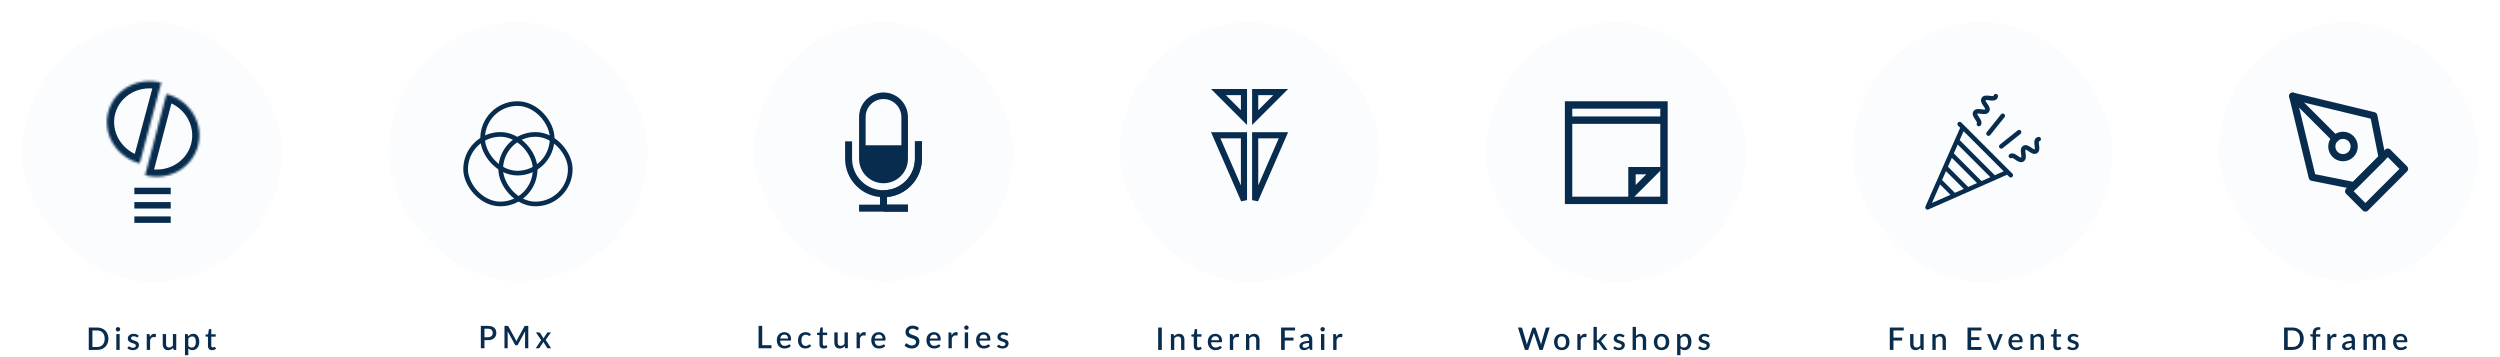 <svg width="1126" height="161" viewBox="0 0 1126 161" fill="none" xmlns="http://www.w3.org/2000/svg">
<g filter="url(#filter0_dd)">
<rect x="10" y="10" width="117.01" height="117.01" rx="58.505" fill="#FAFCFE"/>
</g>
<mask id="path-2-inside-1" fill="white">
<path d="M72.635 37.266C67.595 35.917 62.248 36.536 57.773 38.986C53.297 41.437 50.059 45.52 48.77 50.335C47.481 55.15 48.247 60.304 50.9 64.663C53.553 69.022 57.875 72.229 62.916 73.578L67.776 55.422L72.635 37.266Z"/>
</mask>
<path d="M72.635 37.266C67.595 35.917 62.248 36.536 57.773 38.986C53.297 41.437 50.059 45.52 48.77 50.335C47.481 55.15 48.247 60.304 50.9 64.663C53.553 69.022 57.875 72.229 62.916 73.578L67.776 55.422L72.635 37.266Z" stroke="#082C4E" stroke-width="6.459" mask="url(#path-2-inside-1)"/>
<mask id="path-3-inside-2" fill="white">
<path d="M65.375 78.925C70.422 80.251 75.769 79.594 80.239 77.1C84.709 74.605 87.937 70.477 89.212 65.623C90.488 60.769 89.706 55.587 87.039 51.217C84.372 46.848 80.038 43.648 74.992 42.322L70.183 60.623L65.375 78.925Z"/>
</mask>
<path d="M65.375 78.925C70.422 80.251 75.769 79.594 80.239 77.1C84.709 74.605 87.937 70.477 89.212 65.623C90.488 60.769 89.706 55.587 87.039 51.217C84.372 46.848 80.038 43.648 74.992 42.322L70.183 60.623L65.375 78.925Z" stroke="#082C4E" stroke-width="6.459" mask="url(#path-3-inside-2)"/>
<line x1="60.515" y1="86.006" x2="76.891" y2="86.006" stroke="#082C4E" stroke-width="2.907"/>
<line x1="60.515" y1="92.465" x2="76.891" y2="92.465" stroke="#082C4E" stroke-width="2.907"/>
<line x1="60.515" y1="98.924" x2="76.891" y2="98.924" stroke="#082C4E" stroke-width="2.907"/>
<path d="M48.827 152.558C48.827 153.304 48.705 153.988 48.462 154.609C48.22 155.225 47.877 155.754 47.434 156.198C46.995 156.641 46.465 156.986 45.844 157.234C45.228 157.476 44.542 157.598 43.786 157.598H39.978V147.518H43.786C44.542 147.518 45.228 147.641 45.844 147.889C46.465 148.131 46.995 148.474 47.434 148.918C47.877 149.361 48.22 149.893 48.462 150.514C48.705 151.13 48.827 151.811 48.827 152.558ZM47.154 152.558C47.154 151.979 47.074 151.459 46.916 150.997C46.761 150.535 46.538 150.145 46.243 149.828C45.954 149.51 45.602 149.268 45.187 149.1C44.771 148.927 44.304 148.841 43.786 148.841H41.623V156.275H43.786C44.304 156.275 44.771 156.191 45.187 156.023C45.602 155.855 45.954 155.612 46.243 155.295C46.538 154.973 46.761 154.583 46.916 154.126C47.074 153.664 47.154 153.141 47.154 152.558ZM53.894 150.458V157.598H52.389V150.458H53.894ZM54.146 148.302C54.146 148.437 54.118 148.565 54.062 148.687C54.011 148.808 53.938 148.915 53.845 149.009C53.752 149.097 53.642 149.17 53.516 149.226C53.395 149.277 53.264 149.303 53.124 149.303C52.989 149.303 52.86 149.277 52.739 149.226C52.622 149.17 52.52 149.097 52.431 149.009C52.342 148.915 52.27 148.808 52.214 148.687C52.163 148.565 52.137 148.437 52.137 148.302C52.137 148.162 52.163 148.031 52.214 147.91C52.27 147.788 52.342 147.683 52.431 147.595C52.52 147.501 52.622 147.429 52.739 147.378C52.86 147.322 52.989 147.294 53.124 147.294C53.264 147.294 53.395 147.322 53.516 147.378C53.642 147.429 53.752 147.501 53.845 147.595C53.938 147.683 54.011 147.788 54.062 147.91C54.118 148.031 54.146 148.162 54.146 148.302ZM62.148 151.753C62.111 151.818 62.069 151.865 62.022 151.893C61.975 151.921 61.917 151.935 61.847 151.935C61.767 151.935 61.681 151.911 61.588 151.865C61.495 151.813 61.385 151.757 61.259 151.697C61.133 151.636 60.983 151.582 60.811 151.536C60.643 151.484 60.444 151.459 60.216 151.459C60.029 151.459 59.859 151.482 59.705 151.529C59.556 151.571 59.427 151.634 59.32 151.718C59.217 151.797 59.138 151.893 59.082 152.005C59.026 152.112 58.998 152.229 58.998 152.355C58.998 152.523 59.049 152.663 59.152 152.775C59.255 152.887 59.39 152.985 59.558 153.069C59.726 153.148 59.917 153.22 60.132 153.286C60.346 153.351 60.566 153.421 60.79 153.496C61.014 153.57 61.233 153.657 61.448 153.755C61.663 153.853 61.854 153.974 62.022 154.119C62.19 154.259 62.325 154.431 62.428 154.637C62.531 154.837 62.582 155.082 62.582 155.372C62.582 155.708 62.521 156.018 62.4 156.303C62.279 156.587 62.101 156.835 61.868 157.045C61.635 157.255 61.343 157.418 60.993 157.535C60.648 157.651 60.251 157.71 59.803 157.71C59.556 157.71 59.315 157.686 59.082 157.64C58.853 157.598 58.634 157.539 58.424 157.465C58.218 157.385 58.025 157.292 57.843 157.185C57.666 157.077 57.507 156.961 57.367 156.835L57.717 156.261C57.759 156.191 57.81 156.137 57.871 156.1C57.936 156.058 58.016 156.037 58.109 156.037C58.207 156.037 58.303 156.069 58.396 156.135C58.494 156.195 58.606 156.263 58.732 156.338C58.862 156.412 59.019 156.482 59.201 156.548C59.383 156.608 59.609 156.639 59.88 156.639C60.104 156.639 60.297 156.613 60.461 156.562C60.624 156.506 60.76 156.431 60.867 156.338C60.974 156.244 61.053 156.139 61.105 156.023C61.156 155.901 61.182 155.773 61.182 155.638C61.182 155.456 61.13 155.306 61.028 155.19C60.925 155.073 60.788 154.973 60.615 154.889C60.447 154.805 60.253 154.73 60.034 154.665C59.819 154.599 59.6 154.529 59.376 154.455C59.152 154.38 58.93 154.294 58.711 154.196C58.496 154.098 58.303 153.974 58.13 153.825C57.962 153.671 57.827 153.486 57.724 153.272C57.621 153.052 57.57 152.786 57.57 152.474C57.57 152.189 57.626 151.918 57.738 151.662C57.855 151.405 58.023 151.179 58.242 150.983C58.466 150.787 58.739 150.633 59.061 150.521C59.388 150.404 59.763 150.346 60.188 150.346C60.669 150.346 61.105 150.423 61.497 150.577C61.889 150.731 62.218 150.941 62.484 151.207L62.148 151.753ZM67.517 151.781C67.741 151.328 68.012 150.973 68.329 150.717C68.647 150.455 69.027 150.325 69.47 150.325C69.624 150.325 69.769 150.343 69.904 150.381C70.04 150.413 70.161 150.465 70.268 150.535L70.163 151.669C70.144 151.748 70.114 151.804 70.072 151.837C70.035 151.865 69.984 151.879 69.918 151.879C69.848 151.879 69.748 151.867 69.617 151.844C69.487 151.816 69.349 151.802 69.204 151.802C68.994 151.802 68.808 151.832 68.644 151.893C68.486 151.953 68.341 152.042 68.21 152.159C68.084 152.275 67.972 152.418 67.874 152.586C67.776 152.754 67.685 152.945 67.601 153.16V157.598H66.096V150.458H66.971C67.13 150.458 67.24 150.488 67.3 150.549C67.361 150.605 67.403 150.705 67.426 150.85L67.517 151.781ZM79.384 150.458V157.598H78.474C78.273 157.598 78.145 157.502 78.089 157.311L77.977 156.646C77.828 156.804 77.669 156.949 77.501 157.08C77.338 157.21 77.163 157.322 76.976 157.416C76.79 157.509 76.589 157.581 76.374 157.633C76.164 157.684 75.938 157.71 75.695 157.71C75.303 157.71 74.958 157.644 74.659 157.514C74.361 157.383 74.109 157.199 73.903 156.961C73.703 156.723 73.551 156.438 73.448 156.107C73.346 155.771 73.294 155.402 73.294 155.001V150.458H74.799V155.001C74.799 155.481 74.909 155.855 75.128 156.121C75.352 156.387 75.691 156.52 76.143 156.52C76.475 156.52 76.782 156.445 77.067 156.296C77.356 156.142 77.627 155.932 77.879 155.666V150.458H79.384ZM84.817 155.806C85.027 156.076 85.255 156.268 85.503 156.38C85.755 156.487 86.032 156.541 86.336 156.541C86.924 156.541 87.381 156.326 87.708 155.897C88.039 155.467 88.205 154.828 88.205 153.979C88.205 153.54 88.168 153.167 88.093 152.859C88.018 152.546 87.911 152.292 87.771 152.096C87.631 151.9 87.46 151.757 87.26 151.669C87.059 151.58 86.833 151.536 86.581 151.536C86.198 151.536 85.867 151.62 85.587 151.788C85.311 151.951 85.055 152.187 84.817 152.495V155.806ZM84.74 151.494C85.038 151.144 85.377 150.861 85.755 150.647C86.138 150.432 86.581 150.325 87.085 150.325C87.486 150.325 87.85 150.406 88.177 150.57C88.504 150.728 88.784 150.962 89.017 151.27C89.25 151.578 89.43 151.96 89.556 152.418C89.686 152.87 89.752 153.391 89.752 153.979C89.752 154.506 89.68 154.998 89.535 155.456C89.395 155.908 89.192 156.303 88.926 156.639C88.66 156.97 88.338 157.231 87.96 157.423C87.582 157.609 87.155 157.703 86.679 157.703C86.259 157.703 85.902 157.635 85.608 157.5C85.319 157.364 85.055 157.178 84.817 156.94V159.971H83.312V150.458H84.222C84.427 150.458 84.558 150.553 84.614 150.745L84.74 151.494ZM95.507 157.71C94.915 157.71 94.457 157.544 94.135 157.213C93.818 156.877 93.659 156.405 93.659 155.799V151.641H92.876C92.791 151.641 92.719 151.615 92.659 151.564C92.598 151.508 92.567 151.426 92.567 151.319V150.71L93.722 150.542L94.052 148.477C94.075 148.397 94.115 148.334 94.171 148.288C94.227 148.236 94.301 148.211 94.394 148.211H95.165V150.556H97.145V151.641H95.165V155.694C95.165 155.95 95.228 156.146 95.353 156.282C95.48 156.417 95.647 156.485 95.858 156.485C95.974 156.485 96.075 156.471 96.159 156.443C96.243 156.41 96.315 156.377 96.376 156.345C96.436 156.307 96.487 156.275 96.529 156.247C96.576 156.214 96.621 156.198 96.662 156.198C96.746 156.198 96.814 156.244 96.865 156.338L97.314 157.073C97.08 157.278 96.805 157.437 96.487 157.549C96.17 157.656 95.844 157.71 95.507 157.71Z" fill="#082C4E"/>
<path d="M219.705 151.915C220.069 151.915 220.389 151.869 220.664 151.775C220.944 151.682 221.175 151.551 221.357 151.383C221.544 151.211 221.684 151.003 221.777 150.76C221.871 150.518 221.917 150.247 221.917 149.948C221.917 149.654 221.871 149.391 221.777 149.157C221.689 148.924 221.553 148.726 221.371 148.562C221.189 148.399 220.958 148.275 220.678 148.191C220.403 148.103 220.079 148.058 219.705 148.058H218.207V151.915H219.705ZM219.705 146.777C220.363 146.777 220.933 146.854 221.413 147.008C221.899 147.162 222.298 147.379 222.61 147.659C222.928 147.935 223.163 148.268 223.317 148.66C223.471 149.048 223.548 149.477 223.548 149.948C223.548 150.429 223.467 150.87 223.303 151.271C223.14 151.668 222.897 152.011 222.575 152.3C222.253 152.585 221.852 152.809 221.371 152.972C220.895 153.131 220.34 153.21 219.705 153.21H218.207V156.857H216.569V146.777H219.705ZM237.938 146.777V156.857H236.496V149.948C236.496 149.836 236.498 149.715 236.503 149.584C236.512 149.449 236.524 149.314 236.538 149.178L233.297 155.163C233.171 155.411 232.977 155.534 232.716 155.534H232.485C232.219 155.534 232.025 155.411 231.904 155.163L228.614 149.164C228.628 149.3 228.637 149.435 228.642 149.57C228.651 149.706 228.656 149.832 228.656 149.948V156.857H227.214V146.777H228.439C228.584 146.777 228.696 146.791 228.775 146.819C228.854 146.843 228.927 146.92 228.992 147.05L232.226 152.909C232.296 153.045 232.361 153.185 232.422 153.329C232.487 153.469 232.546 153.614 232.597 153.763C232.653 153.614 232.711 153.467 232.772 153.322C232.837 153.173 232.905 153.031 232.975 152.895L236.16 147.05C236.225 146.92 236.298 146.843 236.377 146.819C236.456 146.791 236.568 146.777 236.713 146.777H237.938ZM248.236 156.857H246.794C246.678 156.857 246.584 156.827 246.514 156.766C246.449 156.706 246.395 156.638 246.353 156.563L244.708 153.924C244.666 154.083 244.61 154.221 244.54 154.337L243.049 156.563C242.998 156.638 242.94 156.706 242.874 156.766C242.814 156.827 242.732 156.857 242.629 156.857H241.285L243.756 153.175L241.383 149.717H242.825C242.942 149.717 243.026 149.736 243.077 149.773C243.133 149.806 243.182 149.857 243.224 149.927L244.841 152.447C244.883 152.293 244.949 152.146 245.037 152.006L246.402 149.955C246.496 149.797 246.615 149.717 246.759 149.717H248.138L245.765 153.112L248.236 156.857Z" fill="#082C4E"/>
<g filter="url(#filter1_dd)">
<rect x="175.01" y="10" width="116.694" height="116.694" rx="58.347" fill="#FAFCFE"/>
</g>
<g clip-path="url(#clip0)">
<g clip-path="url(#clip1)">
<circle cx="233.041" cy="62.309" r="13.778" stroke="#082C4E" stroke-width="1.672"/>
</g>
<rect x="217.377" y="46.646" width="31.327" height="31.327" rx="15.664" stroke="#082C4E" stroke-width="2.101"/>
<g clip-path="url(#clip2)">
<circle cx="241.183" cy="76.205" r="13.778" stroke="#082C4E" stroke-width="1.672"/>
</g>
<rect x="225.52" y="60.541" width="31.327" height="31.327" rx="15.664" stroke="#082C4E" stroke-width="2.101"/>
<g clip-path="url(#clip3)">
<circle cx="225.376" cy="76.205" r="13.778" stroke="#082C4E" stroke-width="1.672"/>
</g>
<rect x="209.712" y="60.541" width="31.327" height="31.327" rx="15.664" stroke="#082C4E" stroke-width="2.101"/>
</g>
<path d="M347.485 155.485V156.857H341.661V146.777H343.299V155.485H347.485ZM354.959 152.482C354.959 152.23 354.921 151.997 354.847 151.782C354.777 151.563 354.672 151.374 354.532 151.215C354.392 151.052 354.217 150.926 354.007 150.837C353.801 150.744 353.563 150.697 353.293 150.697C352.747 150.697 352.317 150.854 352.005 151.166C351.692 151.479 351.494 151.918 351.41 152.482H354.959ZM351.368 153.406C351.386 153.812 351.449 154.165 351.557 154.463C351.664 154.757 351.806 155.002 351.984 155.198C352.166 155.394 352.38 155.541 352.628 155.639C352.88 155.733 353.16 155.779 353.468 155.779C353.762 155.779 354.016 155.747 354.231 155.681C354.445 155.611 354.632 155.537 354.791 155.457C354.949 155.373 355.085 155.299 355.197 155.233C355.309 155.163 355.411 155.128 355.505 155.128C355.626 155.128 355.719 155.175 355.785 155.268L356.212 155.821C356.034 156.031 355.834 156.209 355.61 156.353C355.386 156.498 355.148 156.617 354.896 156.71C354.644 156.799 354.385 156.862 354.119 156.899C353.853 156.941 353.594 156.962 353.342 156.962C352.847 156.962 352.387 156.881 351.963 156.717C351.543 156.549 351.176 156.304 350.864 155.982C350.556 155.66 350.313 155.261 350.136 154.785C349.963 154.309 349.877 153.761 349.877 153.14C349.877 152.646 349.954 152.184 350.108 151.754C350.266 151.325 350.49 150.952 350.78 150.634C351.074 150.317 351.428 150.067 351.844 149.885C352.264 149.699 352.737 149.605 353.265 149.605C353.703 149.605 354.109 149.678 354.483 149.822C354.856 149.962 355.178 150.17 355.449 150.445C355.719 150.721 355.929 151.059 356.079 151.46C356.233 151.857 356.31 152.31 356.31 152.818C356.31 153.052 356.284 153.208 356.233 153.287C356.181 153.367 356.088 153.406 355.953 153.406H351.368ZM364.86 151.117C364.814 151.178 364.769 151.225 364.727 151.257C364.685 151.29 364.625 151.306 364.545 151.306C364.466 151.306 364.382 151.278 364.293 151.222C364.209 151.166 364.107 151.106 363.985 151.04C363.869 150.97 363.726 150.907 363.558 150.851C363.39 150.795 363.18 150.767 362.928 150.767C362.602 150.767 362.315 150.826 362.067 150.942C361.825 151.059 361.619 151.227 361.451 151.446C361.288 151.661 361.164 151.925 361.08 152.237C361.001 152.545 360.961 152.893 360.961 153.28C360.961 153.682 361.006 154.039 361.094 154.351C361.183 154.664 361.309 154.928 361.472 155.142C361.64 155.357 361.841 155.52 362.074 155.632C362.312 155.744 362.578 155.8 362.872 155.8C363.162 155.8 363.397 155.765 363.579 155.695C363.761 155.625 363.913 155.548 364.034 155.464C364.156 155.38 364.258 155.303 364.342 155.233C364.431 155.163 364.524 155.128 364.622 155.128C364.744 155.128 364.837 155.175 364.902 155.268L365.329 155.821C365.157 156.031 364.965 156.209 364.755 156.353C364.545 156.498 364.324 156.617 364.09 156.71C363.857 156.799 363.614 156.862 363.362 156.899C363.11 156.941 362.856 156.962 362.599 156.962C362.156 156.962 361.741 156.881 361.353 156.717C360.971 156.549 360.635 156.309 360.345 155.996C360.061 155.679 359.834 155.294 359.666 154.841C359.503 154.384 359.421 153.864 359.421 153.28C359.421 152.753 359.496 152.265 359.645 151.817C359.795 151.365 360.012 150.975 360.296 150.648C360.586 150.322 360.943 150.067 361.367 149.885C361.792 149.699 362.282 149.605 362.837 149.605C363.355 149.605 363.81 149.689 364.202 149.857C364.599 150.025 364.951 150.263 365.259 150.571L364.86 151.117ZM370.929 156.969C370.336 156.969 369.879 156.804 369.557 156.472C369.239 156.136 369.081 155.665 369.081 155.058V150.9H368.297C368.213 150.9 368.14 150.875 368.08 150.823C368.019 150.767 367.989 150.686 367.989 150.578V149.969L369.144 149.801L369.473 147.736C369.496 147.657 369.536 147.594 369.592 147.547C369.648 147.496 369.722 147.47 369.816 147.47H370.586V149.815H372.567V150.9H370.586V154.953C370.586 155.21 370.649 155.406 370.775 155.541C370.901 155.677 371.069 155.744 371.279 155.744C371.395 155.744 371.496 155.73 371.58 155.702C371.664 155.67 371.736 155.637 371.797 155.604C371.857 155.567 371.909 155.534 371.951 155.506C371.997 155.474 372.042 155.457 372.084 155.457C372.168 155.457 372.235 155.504 372.287 155.597L372.735 156.332C372.501 156.538 372.226 156.696 371.909 156.808C371.591 156.916 371.265 156.969 370.929 156.969ZM381.873 149.717V156.857H380.963C380.762 156.857 380.634 156.762 380.578 156.57L380.466 155.905C380.317 156.064 380.158 156.209 379.99 156.339C379.827 156.47 379.652 156.582 379.465 156.675C379.278 156.769 379.078 156.841 378.863 156.892C378.653 156.944 378.427 156.969 378.184 156.969C377.792 156.969 377.447 156.904 377.148 156.773C376.849 156.643 376.597 156.458 376.392 156.22C376.191 155.982 376.04 155.698 375.937 155.366C375.834 155.03 375.783 154.662 375.783 154.26V149.717H377.288V154.26C377.288 154.741 377.398 155.114 377.617 155.38C377.841 155.646 378.179 155.779 378.632 155.779C378.963 155.779 379.271 155.705 379.556 155.555C379.845 155.401 380.116 155.191 380.368 154.925V149.717H381.873ZM387.222 151.04C387.446 150.588 387.716 150.233 388.034 149.976C388.351 149.715 388.731 149.584 389.175 149.584C389.329 149.584 389.473 149.603 389.609 149.64C389.744 149.673 389.865 149.724 389.973 149.794L389.868 150.928C389.849 151.008 389.819 151.064 389.777 151.096C389.739 151.124 389.688 151.138 389.623 151.138C389.553 151.138 389.452 151.127 389.322 151.103C389.191 151.075 389.053 151.061 388.909 151.061C388.699 151.061 388.512 151.092 388.349 151.152C388.19 151.213 388.045 151.302 387.915 151.418C387.789 151.535 387.677 151.677 387.579 151.845C387.481 152.013 387.39 152.205 387.306 152.419V156.857H385.801V149.717H386.676C386.834 149.717 386.944 149.748 387.005 149.808C387.065 149.864 387.107 149.965 387.131 150.109L387.222 151.04ZM397.506 152.482C397.506 152.23 397.468 151.997 397.394 151.782C397.324 151.563 397.219 151.374 397.079 151.215C396.939 151.052 396.764 150.926 396.554 150.837C396.348 150.744 396.11 150.697 395.84 150.697C395.294 150.697 394.864 150.854 394.552 151.166C394.239 151.479 394.041 151.918 393.957 152.482H397.506ZM393.915 153.406C393.933 153.812 393.996 154.165 394.104 154.463C394.211 154.757 394.353 155.002 394.531 155.198C394.713 155.394 394.927 155.541 395.175 155.639C395.427 155.733 395.707 155.779 396.015 155.779C396.309 155.779 396.563 155.747 396.778 155.681C396.992 155.611 397.179 155.537 397.338 155.457C397.496 155.373 397.632 155.299 397.744 155.233C397.856 155.163 397.958 155.128 398.052 155.128C398.173 155.128 398.266 155.175 398.332 155.268L398.759 155.821C398.581 156.031 398.381 156.209 398.157 156.353C397.933 156.498 397.695 156.617 397.443 156.71C397.191 156.799 396.932 156.862 396.666 156.899C396.4 156.941 396.141 156.962 395.889 156.962C395.394 156.962 394.934 156.881 394.51 156.717C394.09 156.549 393.723 156.304 393.411 155.982C393.103 155.66 392.86 155.261 392.683 154.785C392.51 154.309 392.424 153.761 392.424 153.14C392.424 152.646 392.501 152.184 392.655 151.754C392.813 151.325 393.037 150.952 393.327 150.634C393.621 150.317 393.975 150.067 394.391 149.885C394.811 149.699 395.284 149.605 395.812 149.605C396.25 149.605 396.656 149.678 397.03 149.822C397.403 149.962 397.725 150.17 397.996 150.445C398.266 150.721 398.476 151.059 398.626 151.46C398.78 151.857 398.857 152.31 398.857 152.818C398.857 153.052 398.831 153.208 398.78 153.287C398.728 153.367 398.635 153.406 398.5 153.406H393.915ZM413.497 148.499C413.446 148.583 413.392 148.646 413.336 148.688C413.28 148.726 413.21 148.744 413.126 148.744C413.038 148.744 412.937 148.707 412.825 148.632C412.718 148.558 412.583 148.476 412.419 148.387C412.261 148.294 412.072 148.21 411.852 148.135C411.633 148.056 411.372 148.016 411.068 148.016C410.788 148.016 410.541 148.051 410.326 148.121C410.116 148.191 409.939 148.289 409.794 148.415C409.65 148.541 409.54 148.691 409.465 148.863C409.395 149.031 409.36 149.216 409.36 149.416C409.36 149.673 409.428 149.888 409.563 150.06C409.699 150.228 409.876 150.373 410.095 150.494C410.319 150.616 410.574 150.723 410.858 150.816C411.143 150.905 411.432 151.001 411.726 151.103C412.025 151.206 412.317 151.323 412.601 151.453C412.886 151.584 413.138 151.75 413.357 151.95C413.581 152.151 413.761 152.396 413.896 152.685C414.032 152.975 414.099 153.327 414.099 153.742C414.099 154.19 414.022 154.61 413.868 155.002C413.714 155.394 413.49 155.737 413.196 156.031C412.907 156.321 412.548 156.549 412.118 156.717C411.694 156.885 411.208 156.969 410.662 156.969C410.34 156.969 410.025 156.937 409.717 156.871C409.414 156.811 409.122 156.724 408.842 156.612C408.567 156.496 408.308 156.356 408.065 156.192C407.823 156.029 407.606 155.847 407.414 155.646L407.89 154.862C407.932 154.797 407.986 154.746 408.051 154.708C408.117 154.671 408.189 154.652 408.268 154.652C408.376 154.652 408.495 154.704 408.625 154.806C408.756 154.904 408.912 155.014 409.094 155.135C409.281 155.252 409.505 155.362 409.766 155.464C410.028 155.562 410.34 155.611 410.704 155.611C411.297 155.611 411.754 155.467 412.076 155.177C412.403 154.888 412.566 154.489 412.566 153.98C412.566 153.696 412.499 153.465 412.363 153.287C412.228 153.105 412.048 152.954 411.824 152.832C411.605 152.711 411.353 152.608 411.068 152.524C410.784 152.44 410.494 152.352 410.2 152.258C409.906 152.16 409.617 152.048 409.332 151.922C409.048 151.792 408.793 151.624 408.569 151.418C408.35 151.208 408.173 150.952 408.037 150.648C407.902 150.34 407.834 149.958 407.834 149.5C407.834 149.136 407.904 148.784 408.044 148.443C408.189 148.103 408.397 147.802 408.667 147.54C408.943 147.274 409.281 147.062 409.682 146.903C410.084 146.745 410.541 146.665 411.054 146.665C411.633 146.665 412.163 146.756 412.643 146.938C413.129 147.12 413.546 147.379 413.896 147.715L413.497 148.499ZM422.345 152.482C422.345 152.23 422.307 151.997 422.233 151.782C422.163 151.563 422.058 151.374 421.918 151.215C421.778 151.052 421.603 150.926 421.393 150.837C421.187 150.744 420.949 150.697 420.679 150.697C420.133 150.697 419.703 150.854 419.391 151.166C419.078 151.479 418.88 151.918 418.796 152.482H422.345ZM418.754 153.406C418.772 153.812 418.835 154.165 418.943 154.463C419.05 154.757 419.192 155.002 419.37 155.198C419.552 155.394 419.766 155.541 420.014 155.639C420.266 155.733 420.546 155.779 420.854 155.779C421.148 155.779 421.402 155.747 421.617 155.681C421.831 155.611 422.018 155.537 422.177 155.457C422.335 155.373 422.471 155.299 422.583 155.233C422.695 155.163 422.797 155.128 422.891 155.128C423.012 155.128 423.105 155.175 423.171 155.268L423.598 155.821C423.42 156.031 423.22 156.209 422.996 156.353C422.772 156.498 422.534 156.617 422.282 156.71C422.03 156.799 421.771 156.862 421.505 156.899C421.239 156.941 420.98 156.962 420.728 156.962C420.233 156.962 419.773 156.881 419.349 156.717C418.929 156.549 418.562 156.304 418.25 155.982C417.942 155.66 417.699 155.261 417.522 154.785C417.349 154.309 417.263 153.761 417.263 153.14C417.263 152.646 417.34 152.184 417.494 151.754C417.652 151.325 417.876 150.952 418.166 150.634C418.46 150.317 418.814 150.067 419.23 149.885C419.65 149.699 420.123 149.605 420.651 149.605C421.089 149.605 421.495 149.678 421.869 149.822C422.242 149.962 422.564 150.17 422.835 150.445C423.105 150.721 423.315 151.059 423.465 151.46C423.619 151.857 423.696 152.31 423.696 152.818C423.696 153.052 423.67 153.208 423.619 153.287C423.567 153.367 423.474 153.406 423.339 153.406H418.754ZM428.62 151.04C428.844 150.588 429.115 150.233 429.432 149.976C429.749 149.715 430.13 149.584 430.573 149.584C430.727 149.584 430.872 149.603 431.007 149.64C431.142 149.673 431.264 149.724 431.371 149.794L431.266 150.928C431.247 151.008 431.217 151.064 431.175 151.096C431.138 151.124 431.086 151.138 431.021 151.138C430.951 151.138 430.851 151.127 430.72 151.103C430.589 151.075 430.452 151.061 430.307 151.061C430.097 151.061 429.91 151.092 429.747 151.152C429.588 151.213 429.444 151.302 429.313 151.418C429.187 151.535 429.075 151.677 428.977 151.845C428.879 152.013 428.788 152.205 428.704 152.419V156.857H427.199V149.717H428.074C428.233 149.717 428.342 149.748 428.403 149.808C428.464 149.864 428.506 149.965 428.529 150.109L428.62 151.04ZM436.035 149.717V156.857H434.53V149.717H436.035ZM436.287 147.561C436.287 147.697 436.259 147.825 436.203 147.946C436.152 148.068 436.079 148.175 435.986 148.268C435.893 148.357 435.783 148.429 435.657 148.485C435.536 148.537 435.405 148.562 435.265 148.562C435.13 148.562 435.001 148.537 434.88 148.485C434.763 148.429 434.661 148.357 434.572 148.268C434.483 148.175 434.411 148.068 434.355 147.946C434.304 147.825 434.278 147.697 434.278 147.561C434.278 147.421 434.304 147.291 434.355 147.169C434.411 147.048 434.483 146.943 434.572 146.854C434.661 146.761 434.763 146.689 434.88 146.637C435.001 146.581 435.13 146.553 435.265 146.553C435.405 146.553 435.536 146.581 435.657 146.637C435.783 146.689 435.893 146.761 435.986 146.854C436.079 146.943 436.152 147.048 436.203 147.169C436.259 147.291 436.287 147.421 436.287 147.561ZM444.709 152.482C444.709 152.23 444.672 151.997 444.597 151.782C444.527 151.563 444.422 151.374 444.282 151.215C444.142 151.052 443.967 150.926 443.757 150.837C443.552 150.744 443.314 150.697 443.043 150.697C442.497 150.697 442.068 150.854 441.755 151.166C441.442 151.479 441.244 151.918 441.16 152.482H444.709ZM441.118 153.406C441.137 153.812 441.2 154.165 441.307 154.463C441.414 154.757 441.557 155.002 441.734 155.198C441.916 155.394 442.131 155.541 442.378 155.639C442.63 155.733 442.91 155.779 443.218 155.779C443.512 155.779 443.766 155.747 443.981 155.681C444.196 155.611 444.382 155.537 444.541 155.457C444.7 155.373 444.835 155.299 444.947 155.233C445.059 155.163 445.162 155.128 445.255 155.128C445.376 155.128 445.47 155.175 445.535 155.268L445.962 155.821C445.785 156.031 445.584 156.209 445.36 156.353C445.136 156.498 444.898 156.617 444.646 156.71C444.394 156.799 444.135 156.862 443.869 156.899C443.603 156.941 443.344 156.962 443.092 156.962C442.597 156.962 442.138 156.881 441.713 156.717C441.293 156.549 440.927 156.304 440.614 155.982C440.306 155.66 440.063 155.261 439.886 154.785C439.713 154.309 439.627 153.761 439.627 153.14C439.627 152.646 439.704 152.184 439.858 151.754C440.017 151.325 440.241 150.952 440.53 150.634C440.824 150.317 441.179 150.067 441.594 149.885C442.014 149.699 442.488 149.605 443.015 149.605C443.454 149.605 443.86 149.678 444.233 149.822C444.606 149.962 444.928 150.17 445.199 150.445C445.47 150.721 445.68 151.059 445.829 151.46C445.983 151.857 446.06 152.31 446.06 152.818C446.06 153.052 446.034 153.208 445.983 153.287C445.932 153.367 445.838 153.406 445.703 153.406H441.118ZM453.827 151.012C453.789 151.078 453.747 151.124 453.701 151.152C453.654 151.18 453.596 151.194 453.526 151.194C453.446 151.194 453.36 151.171 453.267 151.124C453.173 151.073 453.064 151.017 452.938 150.956C452.812 150.896 452.662 150.842 452.49 150.795C452.322 150.744 452.123 150.718 451.895 150.718C451.708 150.718 451.538 150.742 451.384 150.788C451.234 150.83 451.106 150.893 450.999 150.977C450.896 151.057 450.817 151.152 450.761 151.264C450.705 151.372 450.677 151.488 450.677 151.614C450.677 151.782 450.728 151.922 450.831 152.034C450.933 152.146 451.069 152.244 451.237 152.328C451.405 152.408 451.596 152.48 451.811 152.545C452.025 152.611 452.245 152.681 452.469 152.755C452.693 152.83 452.912 152.916 453.127 153.014C453.341 153.112 453.533 153.234 453.701 153.378C453.869 153.518 454.004 153.691 454.107 153.896C454.209 154.097 454.261 154.342 454.261 154.631C454.261 154.967 454.2 155.278 454.079 155.562C453.957 155.847 453.78 156.094 453.547 156.304C453.313 156.514 453.022 156.678 452.672 156.794C452.326 156.911 451.93 156.969 451.482 156.969C451.234 156.969 450.994 156.946 450.761 156.899C450.532 156.857 450.313 156.799 450.103 156.724C449.897 156.645 449.704 156.552 449.522 156.444C449.344 156.337 449.186 156.22 449.046 156.094L449.396 155.52C449.438 155.45 449.489 155.397 449.55 155.359C449.615 155.317 449.694 155.296 449.788 155.296C449.886 155.296 449.981 155.329 450.075 155.394C450.173 155.455 450.285 155.523 450.411 155.597C450.541 155.672 450.698 155.742 450.88 155.807C451.062 155.868 451.288 155.898 451.559 155.898C451.783 155.898 451.976 155.873 452.14 155.821C452.303 155.765 452.438 155.691 452.546 155.597C452.653 155.504 452.732 155.399 452.784 155.282C452.835 155.161 452.861 155.033 452.861 154.897C452.861 154.715 452.809 154.566 452.707 154.449C452.604 154.333 452.466 154.232 452.294 154.148C452.126 154.064 451.932 153.99 451.713 153.924C451.498 153.859 451.279 153.789 451.055 153.714C450.831 153.64 450.609 153.553 450.39 153.455C450.175 153.357 449.981 153.234 449.809 153.084C449.641 152.93 449.505 152.746 449.403 152.531C449.3 152.312 449.249 152.046 449.249 151.733C449.249 151.449 449.305 151.178 449.417 150.921C449.533 150.665 449.701 150.438 449.921 150.242C450.145 150.046 450.418 149.892 450.74 149.78C451.066 149.664 451.442 149.605 451.867 149.605C452.347 149.605 452.784 149.682 453.176 149.836C453.568 149.99 453.897 150.2 454.163 150.466L453.827 151.012Z" fill="#082C4E"/>
<g filter="url(#filter2_dd)">
<rect x="339.705" y="10" width="116.694" height="116.694" rx="58.347" fill="#FAFCFE"/>
</g>
<path d="M407.368 66.902H407.368H388.498C388.446 66.902 388.404 66.86 388.404 66.808V52.656C388.404 47.384 392.71 43.097 397.989 43.127C403.228 43.157 407.462 47.495 407.462 52.777V66.809C407.462 66.86 407.42 66.903 407.368 66.902Z" stroke="#082C4E" stroke-width="2.957"/>
<path d="M386.924 66.808V71.526C386.924 77.596 391.861 82.533 397.931 82.533C404.001 82.533 408.939 77.596 408.939 71.526V66.808H386.924Z" fill="#082C4E"/>
<path d="M399.502 87.252H396.357V93.752H399.502V87.252Z" fill="#082C4E"/>
<path d="M415.226 63.664V71.527C415.226 81.056 407.458 88.824 397.929 88.824C388.399 88.824 380.631 81.056 380.631 71.527V63.664H383.776V71.527C383.776 79.326 390.129 85.679 397.929 85.679C405.728 85.679 412.081 79.326 412.081 71.527V63.664H415.226Z" fill="#082C4E"/>
<path d="M399.503 87.252H397.931V93.752H399.503V87.252Z" fill="#082C4E"/>
<path d="M415.228 63.664V71.527C415.228 81.056 407.46 88.824 397.931 88.824V85.679C405.73 85.679 412.083 79.326 412.083 71.527V63.664H415.228Z" fill="#082C4E"/>
<path d="M408.937 92.178H386.922V95.323H408.937V92.178Z" fill="#082C4E"/>
<path d="M408.938 92.178H397.931V95.323H408.938V92.178Z" fill="#082C4E"/>
<g filter="url(#filter3_dd)">
<rect x="504.399" y="10" width="117.01" height="117.01" rx="58.505" fill="#FAFCFE"/>
</g>
<path d="M576.838 41.455L565.33 52.963V41.455H576.838Z" stroke="#082C4E" stroke-width="2.765"/>
<path d="M548.776 41.455L560.284 52.963V41.455H548.776Z" stroke="#082C4E" stroke-width="2.765"/>
<path d="M547.549 60.911L560.284 90.133V60.911H547.549Z" stroke="#082C4E" stroke-width="2.765"/>
<path d="M578.065 60.911L565.33 90.133V60.911H578.065Z" stroke="#082C4E" stroke-width="2.765"/>
<path d="M523.28 157.598H521.635V147.518H523.28V157.598ZM528.785 151.403C528.939 151.244 529.098 151.102 529.261 150.976C529.429 150.845 529.607 150.733 529.793 150.64C529.98 150.546 530.178 150.474 530.388 150.423C530.598 150.371 530.827 150.346 531.074 150.346C531.466 150.346 531.809 150.411 532.103 150.542C532.402 150.672 532.652 150.857 532.852 151.095C533.058 151.333 533.212 151.62 533.314 151.956C533.417 152.287 533.468 152.653 533.468 153.055V157.598H531.97V153.055C531.97 152.574 531.858 152.201 531.634 151.935C531.415 151.669 531.079 151.536 530.626 151.536C530.29 151.536 529.978 151.613 529.688 151.767C529.404 151.921 529.135 152.131 528.883 152.397V157.598H527.378V150.458H528.288C528.494 150.458 528.624 150.553 528.68 150.745L528.785 151.403ZM539.519 157.71C538.927 157.71 538.469 157.544 538.147 157.213C537.83 156.877 537.671 156.405 537.671 155.799V151.641H536.887C536.803 151.641 536.731 151.615 536.67 151.564C536.61 151.508 536.579 151.426 536.579 151.319V150.71L537.734 150.542L538.063 148.477C538.087 148.397 538.126 148.334 538.182 148.288C538.238 148.236 538.313 148.211 538.406 148.211H539.176V150.556H541.157V151.641H539.176V155.694C539.176 155.95 539.239 156.146 539.365 156.282C539.491 156.417 539.659 156.485 539.869 156.485C539.986 156.485 540.086 156.471 540.17 156.443C540.254 156.41 540.327 156.377 540.387 156.345C540.448 156.307 540.499 156.275 540.541 156.247C540.588 156.214 540.632 156.198 540.674 156.198C540.758 156.198 540.826 156.244 540.877 156.338L541.325 157.073C541.092 157.278 540.817 157.437 540.499 157.549C540.182 157.656 539.855 157.71 539.519 157.71ZM549.072 153.223C549.072 152.971 549.035 152.737 548.96 152.523C548.89 152.303 548.785 152.114 548.645 151.956C548.505 151.792 548.33 151.666 548.12 151.578C547.915 151.484 547.677 151.438 547.406 151.438C546.86 151.438 546.431 151.594 546.118 151.907C545.805 152.219 545.607 152.658 545.523 153.223H549.072ZM545.481 154.147C545.5 154.553 545.563 154.905 545.67 155.204C545.777 155.498 545.92 155.743 546.097 155.939C546.279 156.135 546.494 156.282 546.741 156.38C546.993 156.473 547.273 156.52 547.581 156.52C547.875 156.52 548.129 156.487 548.344 156.422C548.559 156.352 548.745 156.277 548.904 156.198C549.063 156.114 549.198 156.039 549.31 155.974C549.422 155.904 549.525 155.869 549.618 155.869C549.739 155.869 549.833 155.915 549.898 156.009L550.325 156.562C550.148 156.772 549.947 156.949 549.723 157.094C549.499 157.238 549.261 157.357 549.009 157.451C548.757 157.539 548.498 157.602 548.232 157.64C547.966 157.682 547.707 157.703 547.455 157.703C546.96 157.703 546.501 157.621 546.076 157.458C545.656 157.29 545.29 157.045 544.977 156.723C544.669 156.401 544.426 156.002 544.249 155.526C544.076 155.05 543.99 154.501 543.99 153.881C543.99 153.386 544.067 152.924 544.221 152.495C544.38 152.065 544.604 151.692 544.893 151.375C545.187 151.057 545.542 150.808 545.957 150.626C546.377 150.439 546.851 150.346 547.378 150.346C547.817 150.346 548.223 150.418 548.596 150.563C548.969 150.703 549.291 150.91 549.562 151.186C549.833 151.461 550.043 151.799 550.192 152.201C550.346 152.597 550.423 153.05 550.423 153.559C550.423 153.792 550.397 153.948 550.346 154.028C550.295 154.107 550.201 154.147 550.066 154.147H545.481ZM555.347 151.781C555.571 151.328 555.842 150.973 556.159 150.717C556.477 150.455 556.857 150.325 557.3 150.325C557.454 150.325 557.599 150.343 557.734 150.381C557.87 150.413 557.991 150.465 558.098 150.535L557.993 151.669C557.975 151.748 557.944 151.804 557.902 151.837C557.865 151.865 557.814 151.879 557.748 151.879C557.678 151.879 557.578 151.867 557.447 151.844C557.317 151.816 557.179 151.802 557.034 151.802C556.824 151.802 556.638 151.832 556.474 151.893C556.316 151.953 556.171 152.042 556.04 152.159C555.914 152.275 555.802 152.418 555.704 152.586C555.606 152.754 555.515 152.945 555.431 153.16V157.598H553.926V150.458H554.801C554.96 150.458 555.07 150.488 555.13 150.549C555.191 150.605 555.233 150.705 555.256 150.85L555.347 151.781ZM562.601 151.403C562.755 151.244 562.914 151.102 563.077 150.976C563.245 150.845 563.423 150.733 563.609 150.64C563.796 150.546 563.994 150.474 564.204 150.423C564.414 150.371 564.643 150.346 564.89 150.346C565.282 150.346 565.625 150.411 565.919 150.542C566.218 150.672 566.468 150.857 566.668 151.095C566.874 151.333 567.028 151.62 567.13 151.956C567.233 152.287 567.284 152.653 567.284 153.055V157.598H565.786V153.055C565.786 152.574 565.674 152.201 565.45 151.935C565.231 151.669 564.895 151.536 564.442 151.536C564.106 151.536 563.794 151.613 563.504 151.767C563.22 151.921 562.951 152.131 562.699 152.397V157.598H561.194V150.458H562.104C562.31 150.458 562.44 150.553 562.496 150.745L562.601 151.403ZM578.653 148.841V152.068H582.594V153.391H578.653V157.598H577.008V147.518H583.294V148.841H578.653ZM589.589 154.476C589.052 154.494 588.599 154.539 588.231 154.609C587.862 154.674 587.563 154.76 587.335 154.868C587.106 154.97 586.94 155.094 586.838 155.239C586.74 155.383 586.691 155.542 586.691 155.715C586.691 155.883 586.716 156.027 586.768 156.149C586.824 156.265 586.898 156.363 586.992 156.443C587.09 156.517 587.202 156.573 587.328 156.611C587.458 156.643 587.601 156.66 587.755 156.66C588.147 156.66 588.483 156.587 588.763 156.443C589.047 156.293 589.323 156.079 589.589 155.799V154.476ZM585.599 151.452C586.406 150.7 587.367 150.325 588.483 150.325C588.893 150.325 589.257 150.392 589.575 150.528C589.897 150.658 590.165 150.845 590.38 151.088C590.599 151.33 590.765 151.62 590.877 151.956C590.993 152.287 591.052 152.656 591.052 153.062V157.598H590.38C590.235 157.598 590.125 157.577 590.051 157.535C589.976 157.488 589.913 157.397 589.862 157.262L589.715 156.681C589.533 156.844 589.353 156.991 589.176 157.122C588.998 157.248 588.814 157.355 588.623 157.444C588.436 157.532 588.233 157.598 588.014 157.64C587.799 157.686 587.561 157.71 587.3 157.71C587.01 157.71 586.74 157.67 586.488 157.591C586.24 157.511 586.026 157.392 585.844 157.234C585.662 157.07 585.517 156.87 585.41 156.632C585.307 156.394 585.256 156.114 585.256 155.792C585.256 155.516 585.328 155.248 585.473 154.987C585.622 154.725 585.865 154.492 586.201 154.287C586.541 154.077 586.987 153.904 587.538 153.769C588.093 153.633 588.777 153.556 589.589 153.538V153.062C589.589 152.548 589.479 152.166 589.26 151.914C589.04 151.662 588.718 151.536 588.294 151.536C588.004 151.536 587.762 151.573 587.566 151.648C587.37 151.718 587.199 151.795 587.055 151.879C586.91 151.963 586.782 152.042 586.67 152.117C586.558 152.187 586.439 152.222 586.313 152.222C586.21 152.222 586.121 152.196 586.047 152.145C585.977 152.089 585.918 152.021 585.872 151.942L585.599 151.452ZM596.483 150.458V157.598H594.978V150.458H596.483ZM596.735 148.302C596.735 148.437 596.707 148.565 596.651 148.687C596.599 148.808 596.527 148.915 596.434 149.009C596.34 149.097 596.231 149.17 596.105 149.226C595.983 149.277 595.853 149.303 595.713 149.303C595.577 149.303 595.449 149.277 595.328 149.226C595.211 149.17 595.108 149.097 595.02 149.009C594.931 148.915 594.859 148.808 594.803 148.687C594.751 148.565 594.726 148.437 594.726 148.302C594.726 148.162 594.751 148.031 594.803 147.91C594.859 147.788 594.931 147.683 595.02 147.595C595.108 147.501 595.211 147.429 595.328 147.378C595.449 147.322 595.577 147.294 595.713 147.294C595.853 147.294 595.983 147.322 596.105 147.378C596.231 147.429 596.34 147.501 596.434 147.595C596.527 147.683 596.599 147.788 596.651 147.91C596.707 148.031 596.735 148.162 596.735 148.302ZM601.895 151.781C602.119 151.328 602.389 150.973 602.707 150.717C603.024 150.455 603.404 150.325 603.848 150.325C604.002 150.325 604.146 150.343 604.282 150.381C604.417 150.413 604.538 150.465 604.646 150.535L604.541 151.669C604.522 151.748 604.492 151.804 604.45 151.837C604.412 151.865 604.361 151.879 604.296 151.879C604.226 151.879 604.125 151.867 603.995 151.844C603.864 151.816 603.726 151.802 603.582 151.802C603.372 151.802 603.185 151.832 603.022 151.893C602.863 151.953 602.718 152.042 602.588 152.159C602.462 152.275 602.35 152.418 602.252 152.586C602.154 152.754 602.063 152.945 601.979 153.16V157.598H600.474V150.458H601.349C601.507 150.458 601.617 150.488 601.678 150.549C601.738 150.605 601.78 150.705 601.804 150.85L601.895 151.781Z" fill="#082C4E"/>
<g filter="url(#filter4_dd)">
<rect x="669.41" y="10" width="117.01" height="117.01" rx="58.505" fill="#FAFCFE"/>
</g>
<g clip-path="url(#clip4)">
<rect x="706.486" y="47.283" width="42.97" height="42.97" stroke="#082C4E" stroke-width="3.327"/>
<path d="M745.497 76.868L735.04 87.324V76.868H745.497Z" stroke="#082C4E" stroke-width="3.327"/>
<path d="M706.905 54.116H749.492" stroke="#082C4E" stroke-width="3.327"/>
</g>
<path d="M697.979 147.518L694.843 157.598H693.366L691 150.36C690.972 150.28 690.944 150.194 690.916 150.101C690.892 150.007 690.869 149.907 690.846 149.8C690.822 149.907 690.797 150.007 690.769 150.101C690.745 150.194 690.72 150.28 690.692 150.36L688.305 157.598H686.828L683.692 147.518H685.064C685.204 147.518 685.32 147.553 685.414 147.623C685.512 147.688 685.577 147.779 685.61 147.896L687.5 154.357C687.537 154.497 687.572 154.648 687.605 154.812C687.637 154.975 687.67 155.145 687.703 155.323C687.735 155.145 687.77 154.975 687.808 154.812C687.85 154.644 687.894 154.492 687.941 154.357L690.104 147.896C690.136 147.802 690.202 147.716 690.3 147.637C690.398 147.557 690.514 147.518 690.65 147.518H691.126C691.27 147.518 691.387 147.555 691.476 147.63C691.564 147.7 691.632 147.788 691.679 147.896L693.835 154.357C693.881 154.492 693.923 154.639 693.961 154.798C694.003 154.952 694.04 155.115 694.073 155.288C694.105 155.115 694.136 154.952 694.164 154.798C694.196 154.639 694.231 154.492 694.269 154.357L696.152 147.896C696.18 147.793 696.243 147.704 696.341 147.63C696.443 147.555 696.562 147.518 696.698 147.518H697.979ZM703.43 150.346C703.957 150.346 704.433 150.432 704.858 150.605C705.287 150.777 705.651 151.022 705.95 151.34C706.253 151.657 706.486 152.042 706.65 152.495C706.813 152.947 706.895 153.456 706.895 154.021C706.895 154.585 706.813 155.094 706.65 155.547C706.486 155.999 706.253 156.387 705.95 156.709C705.651 157.026 705.287 157.271 704.858 157.444C704.433 157.616 703.957 157.703 703.43 157.703C702.898 157.703 702.417 157.616 701.988 157.444C701.563 157.271 701.199 157.026 700.896 156.709C700.592 156.387 700.359 155.999 700.196 155.547C700.032 155.094 699.951 154.585 699.951 154.021C699.951 153.456 700.032 152.947 700.196 152.495C700.359 152.042 700.592 151.657 700.896 151.34C701.199 151.022 701.563 150.777 701.988 150.605C702.417 150.432 702.898 150.346 703.43 150.346ZM703.43 156.527C704.074 156.527 704.552 156.312 704.865 155.883C705.182 155.449 705.341 154.83 705.341 154.028C705.341 153.225 705.182 152.607 704.865 152.173C704.552 151.734 704.074 151.515 703.43 151.515C702.776 151.515 702.291 151.734 701.974 152.173C701.656 152.607 701.498 153.225 701.498 154.028C701.498 154.83 701.656 155.449 701.974 155.883C702.291 156.312 702.776 156.527 703.43 156.527ZM711.862 151.781C712.086 151.328 712.356 150.973 712.674 150.717C712.991 150.455 713.371 150.325 713.815 150.325C713.969 150.325 714.113 150.343 714.249 150.381C714.384 150.413 714.505 150.465 714.613 150.535L714.508 151.669C714.489 151.748 714.459 151.804 714.417 151.837C714.379 151.865 714.328 151.879 714.263 151.879C714.193 151.879 714.092 151.867 713.962 151.844C713.831 151.816 713.693 151.802 713.549 151.802C713.339 151.802 713.152 151.832 712.989 151.893C712.83 151.953 712.685 152.042 712.555 152.159C712.429 152.275 712.317 152.418 712.219 152.586C712.121 152.754 712.03 152.945 711.946 153.16V157.598H710.441V150.458H711.316C711.474 150.458 711.584 150.488 711.645 150.549C711.705 150.605 711.747 150.705 711.771 150.85L711.862 151.781ZM719.214 147.238V153.244H719.536C719.638 153.244 719.722 153.23 719.788 153.202C719.853 153.174 719.921 153.115 719.991 153.027L721.993 150.738C722.063 150.644 722.14 150.574 722.224 150.528C722.308 150.481 722.415 150.458 722.546 150.458H723.911L721.503 153.174C721.363 153.356 721.209 153.5 721.041 153.608C721.134 153.673 721.216 153.748 721.286 153.832C721.356 153.911 721.423 154.002 721.489 154.105L724.058 157.598H722.714C722.592 157.598 722.487 157.579 722.399 157.542C722.315 157.5 722.24 157.425 722.175 157.318L720.11 154.518C720.04 154.41 719.97 154.343 719.9 154.315C719.83 154.282 719.725 154.266 719.585 154.266H719.214V157.598H717.709V147.238H719.214ZM731.386 151.753C731.349 151.818 731.307 151.865 731.26 151.893C731.213 151.921 731.155 151.935 731.085 151.935C731.006 151.935 730.919 151.911 730.826 151.865C730.733 151.813 730.623 151.757 730.497 151.697C730.371 151.636 730.222 151.582 730.049 151.536C729.881 151.484 729.683 151.459 729.454 151.459C729.267 151.459 729.097 151.482 728.943 151.529C728.794 151.571 728.665 151.634 728.558 151.718C728.455 151.797 728.376 151.893 728.32 152.005C728.264 152.112 728.236 152.229 728.236 152.355C728.236 152.523 728.287 152.663 728.39 152.775C728.493 152.887 728.628 152.985 728.796 153.069C728.964 153.148 729.155 153.22 729.37 153.286C729.585 153.351 729.804 153.421 730.028 153.496C730.252 153.57 730.471 153.657 730.686 153.755C730.901 153.853 731.092 153.974 731.26 154.119C731.428 154.259 731.563 154.431 731.666 154.637C731.769 154.837 731.82 155.082 731.82 155.372C731.82 155.708 731.759 156.018 731.638 156.303C731.517 156.587 731.339 156.835 731.106 157.045C730.873 157.255 730.581 157.418 730.231 157.535C729.886 157.651 729.489 157.71 729.041 157.71C728.794 157.71 728.553 157.686 728.32 157.64C728.091 157.598 727.872 157.539 727.662 157.465C727.457 157.385 727.263 157.292 727.081 157.185C726.904 157.077 726.745 156.961 726.605 156.835L726.955 156.261C726.997 156.191 727.048 156.137 727.109 156.1C727.174 156.058 727.254 156.037 727.347 156.037C727.445 156.037 727.541 156.069 727.634 156.135C727.732 156.195 727.844 156.263 727.97 156.338C728.101 156.412 728.257 156.482 728.439 156.548C728.621 156.608 728.847 156.639 729.118 156.639C729.342 156.639 729.536 156.613 729.699 156.562C729.862 156.506 729.998 156.431 730.105 156.338C730.212 156.244 730.292 156.139 730.343 156.023C730.394 155.901 730.42 155.773 730.42 155.638C730.42 155.456 730.369 155.306 730.266 155.19C730.163 155.073 730.026 154.973 729.853 154.889C729.685 154.805 729.491 154.73 729.272 154.665C729.057 154.599 728.838 154.529 728.614 154.455C728.39 154.38 728.168 154.294 727.949 154.196C727.734 154.098 727.541 153.974 727.368 153.825C727.2 153.671 727.065 153.486 726.962 153.272C726.859 153.052 726.808 152.786 726.808 152.474C726.808 152.189 726.864 151.918 726.976 151.662C727.093 151.405 727.261 151.179 727.48 150.983C727.704 150.787 727.977 150.633 728.299 150.521C728.626 150.404 729.001 150.346 729.426 150.346C729.907 150.346 730.343 150.423 730.735 150.577C731.127 150.731 731.456 150.941 731.722 151.207L731.386 151.753ZM736.839 151.305C737.133 151.015 737.455 150.784 737.805 150.612C738.155 150.434 738.564 150.346 739.03 150.346C739.422 150.346 739.765 150.411 740.059 150.542C740.358 150.672 740.608 150.857 740.808 151.095C741.014 151.333 741.168 151.62 741.27 151.956C741.373 152.287 741.424 152.653 741.424 153.055V157.598H739.926V153.055C739.926 152.574 739.814 152.201 739.59 151.935C739.371 151.669 739.035 151.536 738.582 151.536C738.246 151.536 737.934 151.613 737.644 151.767C737.36 151.921 737.091 152.131 736.839 152.397V157.598H735.334V147.238H736.839V151.305ZM748.369 150.346C748.896 150.346 749.372 150.432 749.797 150.605C750.226 150.777 750.59 151.022 750.889 151.34C751.192 151.657 751.426 152.042 751.589 152.495C751.752 152.947 751.834 153.456 751.834 154.021C751.834 154.585 751.752 155.094 751.589 155.547C751.426 155.999 751.192 156.387 750.889 156.709C750.59 157.026 750.226 157.271 749.797 157.444C749.372 157.616 748.896 157.703 748.369 157.703C747.837 157.703 747.356 157.616 746.927 157.444C746.502 157.271 746.138 157.026 745.835 156.709C745.532 156.387 745.298 155.999 745.135 155.547C744.972 155.094 744.89 154.585 744.89 154.021C744.89 153.456 744.972 152.947 745.135 152.495C745.298 152.042 745.532 151.657 745.835 151.34C746.138 151.022 746.502 150.777 746.927 150.605C747.356 150.432 747.837 150.346 748.369 150.346ZM748.369 156.527C749.013 156.527 749.491 156.312 749.804 155.883C750.121 155.449 750.28 154.83 750.28 154.028C750.28 153.225 750.121 152.607 749.804 152.173C749.491 151.734 749.013 151.515 748.369 151.515C747.716 151.515 747.23 151.734 746.913 152.173C746.596 152.607 746.437 153.225 746.437 154.028C746.437 154.83 746.596 155.449 746.913 155.883C747.23 156.312 747.716 156.527 748.369 156.527ZM756.885 155.806C757.095 156.076 757.324 156.268 757.571 156.38C757.823 156.487 758.101 156.541 758.404 156.541C758.992 156.541 759.449 156.326 759.776 155.897C760.107 155.467 760.273 154.828 760.273 153.979C760.273 153.54 760.236 153.167 760.161 152.859C760.086 152.546 759.979 152.292 759.839 152.096C759.699 151.9 759.529 151.757 759.328 151.669C759.127 151.58 758.901 151.536 758.649 151.536C758.266 151.536 757.935 151.62 757.655 151.788C757.38 151.951 757.123 152.187 756.885 152.495V155.806ZM756.808 151.494C757.107 151.144 757.445 150.861 757.823 150.647C758.206 150.432 758.649 150.325 759.153 150.325C759.554 150.325 759.918 150.406 760.245 150.57C760.572 150.728 760.852 150.962 761.085 151.27C761.318 151.578 761.498 151.96 761.624 152.418C761.755 152.87 761.82 153.391 761.82 153.979C761.82 154.506 761.748 154.998 761.603 155.456C761.463 155.908 761.26 156.303 760.994 156.639C760.728 156.97 760.406 157.231 760.028 157.423C759.65 157.609 759.223 157.703 758.747 157.703C758.327 157.703 757.97 157.635 757.676 157.5C757.387 157.364 757.123 157.178 756.885 156.94V159.971H755.38V150.458H756.29C756.495 150.458 756.626 150.553 756.682 150.745L756.808 151.494ZM769.645 151.753C769.608 151.818 769.566 151.865 769.519 151.893C769.473 151.921 769.414 151.935 769.344 151.935C769.265 151.935 769.179 151.911 769.085 151.865C768.992 151.813 768.882 151.757 768.756 151.697C768.63 151.636 768.481 151.582 768.308 151.536C768.14 151.484 767.942 151.459 767.713 151.459C767.527 151.459 767.356 151.482 767.202 151.529C767.053 151.571 766.925 151.634 766.817 151.718C766.715 151.797 766.635 151.893 766.579 152.005C766.523 152.112 766.495 152.229 766.495 152.355C766.495 152.523 766.547 152.663 766.649 152.775C766.752 152.887 766.887 152.985 767.055 153.069C767.223 153.148 767.415 153.22 767.629 153.286C767.844 153.351 768.063 153.421 768.287 153.496C768.511 153.57 768.731 153.657 768.945 153.755C769.16 153.853 769.351 153.974 769.519 154.119C769.687 154.259 769.823 154.431 769.925 154.637C770.028 154.837 770.079 155.082 770.079 155.372C770.079 155.708 770.019 156.018 769.897 156.303C769.776 156.587 769.599 156.835 769.365 157.045C769.132 157.255 768.84 157.418 768.49 157.535C768.145 157.651 767.748 157.71 767.3 157.71C767.053 157.71 766.813 157.686 766.579 157.64C766.351 157.598 766.131 157.539 765.921 157.465C765.716 157.385 765.522 157.292 765.34 157.185C765.163 157.077 765.004 156.961 764.864 156.835L765.214 156.261C765.256 156.191 765.308 156.137 765.368 156.1C765.434 156.058 765.513 156.037 765.606 156.037C765.704 156.037 765.8 156.069 765.893 156.135C765.991 156.195 766.103 156.263 766.229 156.338C766.36 156.412 766.516 156.482 766.698 156.548C766.88 156.608 767.107 156.639 767.377 156.639C767.601 156.639 767.795 156.613 767.958 156.562C768.122 156.506 768.257 156.431 768.364 156.338C768.472 156.244 768.551 156.139 768.602 156.023C768.654 155.901 768.679 155.773 768.679 155.638C768.679 155.456 768.628 155.306 768.525 155.19C768.423 155.073 768.285 154.973 768.112 154.889C767.944 154.805 767.751 154.73 767.531 154.665C767.317 154.599 767.097 154.529 766.873 154.455C766.649 154.38 766.428 154.294 766.208 154.196C765.994 154.098 765.8 153.974 765.627 153.825C765.459 153.671 765.324 153.486 765.221 153.272C765.119 153.052 765.067 152.786 765.067 152.474C765.067 152.189 765.123 151.918 765.235 151.662C765.352 151.405 765.52 151.179 765.739 150.983C765.963 150.787 766.236 150.633 766.558 150.521C766.885 150.404 767.261 150.346 767.685 150.346C768.166 150.346 768.602 150.423 768.994 150.577C769.386 150.731 769.715 150.941 769.981 151.207L769.645 151.753Z" fill="#082C4E"/>
<g filter="url(#filter5_dd)">
<rect x="834.42" y="10" width="117.01" height="117.01" rx="58.505" fill="#FAFCFE"/>
</g>
<path d="M883.35 55.167C882.952 54.77 882.308 54.77 881.91 55.167C881.513 55.565 881.513 56.21 881.91 56.607L882.857 57.554L867.227 92.985C866.858 93.821 867.707 94.708 868.57 94.328L904.001 78.698L904.948 79.645C905.147 79.844 905.407 79.943 905.668 79.943C905.928 79.943 906.189 79.844 906.388 79.645C906.785 79.247 906.785 78.602 906.388 78.205L883.35 55.167ZM892.465 81.561L879.994 69.09L881.757 65.093L896.462 79.798L892.465 81.561ZM873.824 83.077L878.478 87.731L870.15 91.405L873.824 83.077ZM880.476 86.85L874.705 81.079L876.468 77.082L884.473 85.087L880.476 86.85ZM877.35 75.084L879.113 71.088L890.467 82.442L886.471 84.205L877.35 75.084ZM898.46 78.916L882.638 63.095L884.401 59.098L902.456 77.153L898.46 78.916Z" fill="#082C4E"/>
<path d="M918.396 63.674C918.952 63.593 919.338 63.076 919.257 62.519C919.176 61.963 918.658 61.578 918.102 61.659C917.822 61.7 917.555 61.796 917.31 61.947C915.983 62.761 916.212 64.414 916.379 65.622C916.443 66.083 916.593 67.164 916.401 67.281C916.21 67.399 915.314 66.775 914.932 66.509C913.932 65.813 912.562 64.859 911.234 65.672C909.907 66.486 910.137 68.14 910.304 69.347C910.368 69.809 910.517 70.889 910.326 71.007C910.134 71.125 909.239 70.501 908.856 70.235C907.856 69.538 906.486 68.584 905.159 69.398C904.68 69.692 904.529 70.319 904.823 70.798C905.117 71.277 905.744 71.428 906.223 71.134C906.415 71.016 907.31 71.64 907.693 71.906C908.42 72.412 909.343 73.055 910.303 73.055C910.663 73.055 911.028 72.965 911.39 72.743C912.717 71.929 912.488 70.275 912.321 69.068C912.257 68.606 912.107 67.526 912.299 67.408C912.491 67.29 913.386 67.914 913.768 68.18C914.768 68.877 916.139 69.831 917.466 69.017C918.793 68.203 918.564 66.55 918.396 65.342C918.332 64.881 918.183 63.8 918.374 63.683C918.387 63.675 918.392 63.674 918.396 63.674V63.674Z" fill="#082C4E"/>
<path d="M890.425 55.335C890.131 55.814 890.282 56.441 890.761 56.735C890.927 56.837 891.111 56.886 891.292 56.886C891.635 56.886 891.969 56.713 892.161 56.4C892.975 55.072 892.021 53.703 891.324 52.702C891.058 52.32 890.435 51.425 890.552 51.233C890.67 51.041 891.751 51.191 892.212 51.255C893.419 51.422 895.073 51.651 895.887 50.324C896.701 48.997 895.746 47.627 895.05 46.627C894.784 46.244 894.16 45.349 894.278 45.157C894.396 44.965 895.476 45.115 895.937 45.179C897.145 45.346 898.799 45.575 899.612 44.248C899.763 44.003 899.859 43.737 899.9 43.456C899.982 42.9 899.596 42.383 899.04 42.302C898.484 42.221 897.967 42.606 897.886 43.162C897.885 43.167 897.884 43.172 897.877 43.184C897.759 43.376 896.678 43.226 896.217 43.162C895.009 42.995 893.356 42.766 892.542 44.093C891.728 45.42 892.682 46.79 893.379 47.79C893.645 48.173 894.268 49.068 894.151 49.26C894.033 49.451 892.953 49.302 892.491 49.238C891.284 49.071 889.63 48.841 888.816 50.169C888.003 51.496 888.957 52.866 889.653 53.866C889.92 54.248 890.543 55.143 890.425 55.335V55.335Z" fill="#082C4E"/>
<path d="M894.978 60.982C895.166 61.132 895.39 61.205 895.613 61.205C895.912 61.205 896.208 61.074 896.409 60.823L902.839 52.785C903.191 52.346 903.119 51.705 902.68 51.354C902.241 51.003 901.6 51.074 901.249 51.513L894.819 59.551C894.468 59.99 894.539 60.631 894.978 60.982Z" fill="#082C4E"/>
<path d="M908.772 58.721L900.734 65.151C900.295 65.503 900.223 66.143 900.575 66.582C900.776 66.834 901.072 66.965 901.37 66.965C901.593 66.965 901.818 66.891 902.006 66.741L910.044 60.311C910.483 59.96 910.554 59.319 910.203 58.88C909.851 58.441 909.211 58.37 908.772 58.721V58.721Z" fill="#082C4E"/>
<path d="M852.81 148.841V152.068H856.751V153.391H852.81V157.598H851.165V147.518H857.451V148.841H852.81ZM866.415 150.458V157.598H865.505C865.304 157.598 865.176 157.502 865.12 157.311L865.008 156.646C864.859 156.804 864.7 156.949 864.532 157.08C864.369 157.21 864.194 157.322 864.007 157.416C863.82 157.509 863.62 157.581 863.405 157.633C863.195 157.684 862.969 157.71 862.726 157.71C862.334 157.71 861.989 157.644 861.69 157.514C861.391 157.383 861.139 157.199 860.934 156.961C860.733 156.723 860.582 156.438 860.479 156.107C860.376 155.771 860.325 155.402 860.325 155.001V150.458H861.83V155.001C861.83 155.481 861.94 155.855 862.159 156.121C862.383 156.387 862.721 156.52 863.174 156.52C863.505 156.52 863.813 156.445 864.098 156.296C864.387 156.142 864.658 155.932 864.91 155.666V150.458H866.415ZM871.75 151.403C871.904 151.244 872.062 151.102 872.226 150.976C872.394 150.845 872.571 150.733 872.758 150.64C872.944 150.546 873.143 150.474 873.353 150.423C873.563 150.371 873.791 150.346 874.039 150.346C874.431 150.346 874.774 150.411 875.068 150.542C875.366 150.672 875.616 150.857 875.817 151.095C876.022 151.333 876.176 151.62 876.279 151.956C876.381 152.287 876.433 152.653 876.433 153.055V157.598H874.935V153.055C874.935 152.574 874.823 152.201 874.599 151.935C874.379 151.669 874.043 151.536 873.591 151.536C873.255 151.536 872.942 151.613 872.653 151.767C872.368 151.921 872.1 152.131 871.848 152.397V157.598H870.343V150.458H871.253C871.458 150.458 871.589 150.553 871.645 150.745L871.75 151.403ZM892.45 156.275L892.443 157.598H886.157V147.518H892.443V148.841H887.802V151.879H891.512V153.16H887.802V156.275H892.45ZM902.056 150.458L899.186 157.598H897.828L894.958 150.458H896.197C896.313 150.458 896.409 150.488 896.484 150.549C896.563 150.605 896.614 150.672 896.638 150.752L898.22 154.91C898.285 155.106 898.343 155.299 898.395 155.491C898.446 155.682 898.49 155.876 898.528 156.072C898.565 155.876 898.609 155.684 898.661 155.498C898.717 155.306 898.777 155.11 898.843 154.91L900.453 150.752C900.481 150.668 900.532 150.598 900.607 150.542C900.681 150.486 900.772 150.458 900.88 150.458H902.056ZM909.662 153.223C909.662 152.971 909.625 152.737 909.55 152.523C909.48 152.303 909.375 152.114 909.235 151.956C909.095 151.792 908.92 151.666 908.71 151.578C908.505 151.484 908.267 151.438 907.996 151.438C907.45 151.438 907.021 151.594 906.708 151.907C906.395 152.219 906.197 152.658 906.113 153.223H909.662ZM906.071 154.147C906.09 154.553 906.153 154.905 906.26 155.204C906.367 155.498 906.51 155.743 906.687 155.939C906.869 156.135 907.084 156.282 907.331 156.38C907.583 156.473 907.863 156.52 908.171 156.52C908.465 156.52 908.719 156.487 908.934 156.422C909.149 156.352 909.335 156.277 909.494 156.198C909.653 156.114 909.788 156.039 909.9 155.974C910.012 155.904 910.115 155.869 910.208 155.869C910.329 155.869 910.423 155.915 910.488 156.009L910.915 156.562C910.738 156.772 910.537 156.949 910.313 157.094C910.089 157.238 909.851 157.357 909.599 157.451C909.347 157.539 909.088 157.602 908.822 157.64C908.556 157.682 908.297 157.703 908.045 157.703C907.55 157.703 907.091 157.621 906.666 157.458C906.246 157.29 905.88 157.045 905.567 156.723C905.259 156.401 905.016 156.002 904.839 155.526C904.666 155.05 904.58 154.501 904.58 153.881C904.58 153.386 904.657 152.924 904.811 152.495C904.97 152.065 905.194 151.692 905.483 151.375C905.777 151.057 906.132 150.808 906.547 150.626C906.967 150.439 907.441 150.346 907.968 150.346C908.407 150.346 908.813 150.418 909.186 150.563C909.559 150.703 909.881 150.91 910.152 151.186C910.423 151.461 910.633 151.799 910.782 152.201C910.936 152.597 911.013 153.05 911.013 153.559C911.013 153.792 910.987 153.948 910.936 154.028C910.885 154.107 910.791 154.147 910.656 154.147H906.071ZM915.924 151.403C916.078 151.244 916.236 151.102 916.4 150.976C916.568 150.845 916.745 150.733 916.932 150.64C917.118 150.546 917.317 150.474 917.527 150.423C917.737 150.371 917.965 150.346 918.213 150.346C918.605 150.346 918.948 150.411 919.242 150.542C919.54 150.672 919.79 150.857 919.991 151.095C920.196 151.333 920.35 151.62 920.453 151.956C920.555 152.287 920.607 152.653 920.607 153.055V157.598H919.109V153.055C919.109 152.574 918.997 152.201 918.773 151.935C918.553 151.669 918.217 151.536 917.765 151.536C917.429 151.536 917.116 151.613 916.827 151.767C916.542 151.921 916.274 152.131 916.022 152.397V157.598H914.517V150.458H915.427C915.632 150.458 915.763 150.553 915.819 150.745L915.924 151.403ZM926.658 157.71C926.065 157.71 925.608 157.544 925.286 157.213C924.968 156.877 924.81 156.405 924.81 155.799V151.641H924.026C923.942 151.641 923.869 151.615 923.809 151.564C923.748 151.508 923.718 151.426 923.718 151.319V150.71L924.873 150.542L925.202 148.477C925.225 148.397 925.265 148.334 925.321 148.288C925.377 148.236 925.451 148.211 925.545 148.211H926.315V150.556H928.296V151.641H926.315V155.694C926.315 155.95 926.378 156.146 926.504 156.282C926.63 156.417 926.798 156.485 927.008 156.485C927.124 156.485 927.225 156.471 927.309 156.443C927.393 156.41 927.465 156.377 927.526 156.345C927.586 156.307 927.638 156.275 927.68 156.247C927.726 156.214 927.771 156.198 927.813 156.198C927.897 156.198 927.964 156.244 928.016 156.338L928.464 157.073C928.23 157.278 927.955 157.437 927.638 157.549C927.32 157.656 926.994 157.71 926.658 157.71ZM935.845 151.753C935.808 151.818 935.766 151.865 935.719 151.893C935.672 151.921 935.614 151.935 935.544 151.935C935.465 151.935 935.378 151.911 935.285 151.865C935.192 151.813 935.082 151.757 934.956 151.697C934.83 151.636 934.681 151.582 934.508 151.536C934.34 151.484 934.142 151.459 933.913 151.459C933.726 151.459 933.556 151.482 933.402 151.529C933.253 151.571 933.124 151.634 933.017 151.718C932.914 151.797 932.835 151.893 932.779 152.005C932.723 152.112 932.695 152.229 932.695 152.355C932.695 152.523 932.746 152.663 932.849 152.775C932.952 152.887 933.087 152.985 933.255 153.069C933.423 153.148 933.614 153.22 933.829 153.286C934.044 153.351 934.263 153.421 934.487 153.496C934.711 153.57 934.93 153.657 935.145 153.755C935.36 153.853 935.551 153.974 935.719 154.119C935.887 154.259 936.022 154.431 936.125 154.637C936.228 154.837 936.279 155.082 936.279 155.372C936.279 155.708 936.218 156.018 936.097 156.303C935.976 156.587 935.798 156.835 935.565 157.045C935.332 157.255 935.04 157.418 934.69 157.535C934.345 157.651 933.948 157.71 933.5 157.71C933.253 157.71 933.012 157.686 932.779 157.64C932.55 157.598 932.331 157.539 932.121 157.465C931.916 157.385 931.722 157.292 931.54 157.185C931.363 157.077 931.204 156.961 931.064 156.835L931.414 156.261C931.456 156.191 931.507 156.137 931.568 156.1C931.633 156.058 931.713 156.037 931.806 156.037C931.904 156.037 932 156.069 932.093 156.135C932.191 156.195 932.303 156.263 932.429 156.338C932.56 156.412 932.716 156.482 932.898 156.548C933.08 156.608 933.306 156.639 933.577 156.639C933.801 156.639 933.995 156.613 934.158 156.562C934.321 156.506 934.457 156.431 934.564 156.338C934.671 156.244 934.751 156.139 934.802 156.023C934.853 155.901 934.879 155.773 934.879 155.638C934.879 155.456 934.828 155.306 934.725 155.19C934.622 155.073 934.485 154.973 934.312 154.889C934.144 154.805 933.95 154.73 933.731 154.665C933.516 154.599 933.297 154.529 933.073 154.455C932.849 154.38 932.627 154.294 932.408 154.196C932.193 154.098 932 153.974 931.827 153.825C931.659 153.671 931.524 153.486 931.421 153.272C931.318 153.052 931.267 152.786 931.267 152.474C931.267 152.189 931.323 151.918 931.435 151.662C931.552 151.405 931.72 151.179 931.939 150.983C932.163 150.787 932.436 150.633 932.758 150.521C933.085 150.404 933.46 150.346 933.885 150.346C934.366 150.346 934.802 150.423 935.194 150.577C935.586 150.731 935.915 150.941 936.181 151.207L935.845 151.753Z" fill="#082C4E"/>
<path d="M1037.6 152.556C1037.6 153.302 1037.48 153.986 1037.24 154.607C1037 155.223 1036.65 155.752 1036.21 156.196C1035.77 156.639 1035.24 156.984 1034.62 157.232C1034 157.474 1033.32 157.596 1032.56 157.596H1028.75V147.516H1032.56C1033.32 147.516 1034 147.639 1034.62 147.887C1035.24 148.129 1035.77 148.472 1036.21 148.916C1036.65 149.359 1037 149.891 1037.24 150.512C1037.48 151.128 1037.6 151.809 1037.6 152.556ZM1035.93 152.556C1035.93 151.977 1035.85 151.457 1035.69 150.995C1035.54 150.533 1035.31 150.143 1035.02 149.826C1034.73 149.508 1034.38 149.266 1033.96 149.098C1033.55 148.925 1033.08 148.839 1032.56 148.839H1030.4V156.273H1032.56C1033.08 156.273 1033.55 156.189 1033.96 156.021C1034.38 155.853 1034.73 155.61 1035.02 155.293C1035.31 154.971 1035.54 154.581 1035.69 154.124C1035.85 153.662 1035.93 153.139 1035.93 152.556ZM1041.64 157.596V151.653L1040.94 151.555C1040.82 151.531 1040.73 151.489 1040.65 151.429C1040.58 151.368 1040.55 151.282 1040.55 151.17V150.554H1041.64V149.952C1041.64 149.546 1041.7 149.182 1041.81 148.86C1041.94 148.538 1042.11 148.265 1042.33 148.041C1042.55 147.817 1042.82 147.646 1043.14 147.53C1043.45 147.408 1043.81 147.348 1044.21 147.348C1044.37 147.348 1044.53 147.359 1044.67 147.383C1044.82 147.406 1044.96 147.441 1045.1 147.488L1045.08 148.244C1045.07 148.37 1045 148.444 1044.89 148.468C1044.78 148.491 1044.63 148.503 1044.46 148.503C1044.25 148.503 1044.06 148.528 1043.89 148.58C1043.73 148.626 1043.58 148.708 1043.46 148.825C1043.34 148.941 1043.25 149.095 1043.19 149.287C1043.13 149.478 1043.1 149.716 1043.1 150.001V150.554H1045.05V151.639H1043.14V157.596H1041.64ZM1049.64 151.779C1049.86 151.326 1050.14 150.971 1050.45 150.715C1050.77 150.453 1051.15 150.323 1051.59 150.323C1051.75 150.323 1051.89 150.341 1052.03 150.379C1052.16 150.411 1052.28 150.463 1052.39 150.533L1052.29 151.667C1052.27 151.746 1052.24 151.802 1052.2 151.835C1052.16 151.863 1052.11 151.877 1052.04 151.877C1051.97 151.877 1051.87 151.865 1051.74 151.842C1051.61 151.814 1051.47 151.8 1051.33 151.8C1051.12 151.8 1050.93 151.83 1050.77 151.891C1050.61 151.951 1050.46 152.04 1050.33 152.157C1050.21 152.273 1050.1 152.416 1050 152.584C1049.9 152.752 1049.81 152.943 1049.72 153.158V157.596H1048.22V150.456H1049.09C1049.25 150.456 1049.36 150.486 1049.42 150.547C1049.48 150.603 1049.53 150.703 1049.55 150.848L1049.64 151.779ZM1059.19 154.474C1058.66 154.492 1058.2 154.537 1057.84 154.607C1057.47 154.672 1057.17 154.758 1056.94 154.866C1056.71 154.968 1056.54 155.092 1056.44 155.237C1056.34 155.381 1056.3 155.54 1056.3 155.713C1056.3 155.881 1056.32 156.025 1056.37 156.147C1056.43 156.263 1056.5 156.361 1056.6 156.441C1056.69 156.515 1056.81 156.571 1056.93 156.609C1057.06 156.641 1057.21 156.658 1057.36 156.658C1057.75 156.658 1058.09 156.585 1058.37 156.441C1058.65 156.291 1058.93 156.077 1059.19 155.797V154.474ZM1055.2 151.45C1056.01 150.698 1056.97 150.323 1058.09 150.323C1058.5 150.323 1058.86 150.39 1059.18 150.526C1059.5 150.656 1059.77 150.843 1059.98 151.086C1060.2 151.328 1060.37 151.618 1060.48 151.954C1060.6 152.285 1060.66 152.654 1060.66 153.06V157.596H1059.98C1059.84 157.596 1059.73 157.575 1059.66 157.533C1059.58 157.486 1059.52 157.395 1059.47 157.26L1059.32 156.679C1059.14 156.842 1058.96 156.989 1058.78 157.12C1058.6 157.246 1058.42 157.353 1058.23 157.442C1058.04 157.53 1057.84 157.596 1057.62 157.638C1057.4 157.684 1057.17 157.708 1056.9 157.708C1056.61 157.708 1056.34 157.668 1056.09 157.589C1055.84 157.509 1055.63 157.39 1055.45 157.232C1055.27 157.068 1055.12 156.868 1055.01 156.63C1054.91 156.392 1054.86 156.112 1054.86 155.79C1054.86 155.514 1054.93 155.246 1055.08 154.985C1055.23 154.723 1055.47 154.49 1055.81 154.285C1056.15 154.075 1056.59 153.902 1057.14 153.767C1057.7 153.631 1058.38 153.554 1059.19 153.536V153.06C1059.19 152.546 1059.08 152.164 1058.86 151.912C1058.64 151.66 1058.32 151.534 1057.9 151.534C1057.61 151.534 1057.37 151.571 1057.17 151.646C1056.97 151.716 1056.8 151.793 1056.66 151.877C1056.51 151.961 1056.39 152.04 1056.27 152.115C1056.16 152.185 1056.04 152.22 1055.92 152.22C1055.81 152.22 1055.73 152.194 1055.65 152.143C1055.58 152.087 1055.52 152.019 1055.48 151.94L1055.2 151.45ZM1064.52 157.596V150.456H1065.43C1065.63 150.456 1065.77 150.551 1065.82 150.743L1065.92 151.366C1066.05 151.216 1066.19 151.081 1066.33 150.96C1066.47 150.834 1066.61 150.726 1066.77 150.638C1066.94 150.544 1067.11 150.472 1067.29 150.421C1067.48 150.369 1067.68 150.344 1067.89 150.344C1068.12 150.344 1068.33 150.376 1068.52 150.442C1068.71 150.507 1068.88 150.6 1069.03 150.722C1069.18 150.843 1069.3 150.99 1069.41 151.163C1069.52 151.335 1069.61 151.529 1069.68 151.744C1069.79 151.496 1069.92 151.284 1070.08 151.107C1070.25 150.929 1070.43 150.785 1070.63 150.673C1070.83 150.561 1071.04 150.479 1071.27 150.428C1071.5 150.372 1071.73 150.344 1071.96 150.344C1072.34 150.344 1072.68 150.404 1072.98 150.526C1073.29 150.647 1073.54 150.824 1073.75 151.058C1073.96 151.286 1074.11 151.569 1074.22 151.905C1074.33 152.241 1074.38 152.623 1074.38 153.053V157.596H1072.88V153.053C1072.88 152.549 1072.77 152.171 1072.55 151.919C1072.33 151.662 1072.01 151.534 1071.59 151.534C1071.4 151.534 1071.22 151.566 1071.05 151.632C1070.88 151.697 1070.74 151.793 1070.61 151.919C1070.48 152.045 1070.38 152.203 1070.31 152.395C1070.24 152.581 1070.2 152.801 1070.2 153.053V157.596H1068.7V153.053C1068.7 152.53 1068.59 152.147 1068.38 151.905C1068.17 151.657 1067.87 151.534 1067.46 151.534C1067.18 151.534 1066.92 151.606 1066.68 151.751C1066.44 151.891 1066.22 152.084 1066.02 152.332V157.596H1064.52ZM1082.92 153.221C1082.92 152.969 1082.89 152.735 1082.81 152.521C1082.74 152.301 1082.64 152.112 1082.5 151.954C1082.36 151.79 1082.18 151.664 1081.97 151.576C1081.77 151.482 1081.53 151.436 1081.26 151.436C1080.71 151.436 1080.28 151.592 1079.97 151.905C1079.66 152.217 1079.46 152.656 1079.37 153.221H1082.92ZM1079.33 154.145C1079.35 154.551 1079.41 154.903 1079.52 155.202C1079.63 155.496 1079.77 155.741 1079.95 155.937C1080.13 156.133 1080.34 156.28 1080.59 156.378C1080.84 156.471 1081.12 156.518 1081.43 156.518C1081.73 156.518 1081.98 156.485 1082.2 156.42C1082.41 156.35 1082.6 156.275 1082.76 156.196C1082.91 156.112 1083.05 156.037 1083.16 155.972C1083.27 155.902 1083.38 155.867 1083.47 155.867C1083.59 155.867 1083.68 155.913 1083.75 156.007L1084.18 156.56C1084 156.77 1083.8 156.947 1083.57 157.092C1083.35 157.236 1083.11 157.355 1082.86 157.449C1082.61 157.537 1082.35 157.6 1082.08 157.638C1081.82 157.68 1081.56 157.701 1081.31 157.701C1080.81 157.701 1080.35 157.619 1079.93 157.456C1079.51 157.288 1079.14 157.043 1078.83 156.721C1078.52 156.399 1078.28 156 1078.1 155.524C1077.93 155.048 1077.84 154.499 1077.84 153.879C1077.84 153.384 1077.92 152.922 1078.07 152.493C1078.23 152.063 1078.45 151.69 1078.74 151.373C1079.04 151.055 1079.39 150.806 1079.81 150.624C1080.23 150.437 1080.7 150.344 1081.23 150.344C1081.67 150.344 1082.07 150.416 1082.45 150.561C1082.82 150.701 1083.14 150.908 1083.41 151.184C1083.68 151.459 1083.89 151.797 1084.04 152.199C1084.2 152.595 1084.27 153.048 1084.27 153.557C1084.27 153.79 1084.25 153.946 1084.2 154.026C1084.15 154.105 1084.05 154.145 1083.92 154.145H1079.33Z" fill="#082C4E"/>
<g filter="url(#filter6_dd)">
<rect x="999.431" y="10" width="116.694" height="116.694" rx="58.347" fill="#FAFCFE"/>
</g>
<path d="M1057.81 86.137L1075.45 68.501L1083 76.059L1065.37 93.695L1057.81 86.137Z" stroke="#082C4E" stroke-width="3.23" stroke-linecap="round" stroke-linejoin="round"/>
<path d="M1072.93 71.02L1069.15 52.125L1032.62 43.308L1041.43 79.838L1060.33 83.617L1072.93 71.02Z" stroke="#082C4E" stroke-width="3.23" stroke-linecap="round" stroke-linejoin="round"/>
<path d="M1032.62 43.308L1051.73 62.419" stroke="#082C4E" stroke-width="3.23" stroke-linecap="round" stroke-linejoin="round"/>
<path d="M1055.29 71.02C1058.08 71.02 1060.33 68.764 1060.33 65.981C1060.33 63.199 1058.08 60.943 1055.29 60.943C1052.51 60.943 1050.25 63.199 1050.25 65.981C1050.25 68.764 1052.51 71.02 1055.29 71.02Z" stroke="#082C4E" stroke-width="3.23" stroke-linecap="round" stroke-linejoin="round"/>
<defs>
<filter id="filter0_dd" x="0.311" y="0.311" width="136.387" height="136.387" filterUnits="userSpaceOnUse" color-interpolation-filters="sRGB">
<feFlood flood-opacity="0" result="BackgroundImageFix"/>
<feColorMatrix in="SourceAlpha" type="matrix" values="0 0 0 0 0 0 0 0 0 0 0 0 0 0 0 0 0 0 127 0"/>
<feOffset dx="-3.23" dy="-3.23"/>
<feGaussianBlur stdDeviation="3.23"/>
<feColorMatrix type="matrix" values="0 0 0 0 0 0 0 0 0 0 0 0 0 0 0 0 0 0 0.1 0"/>
<feBlend mode="normal" in2="BackgroundImageFix" result="effect1_dropShadow"/>
<feColorMatrix in="SourceAlpha" type="matrix" values="0 0 0 0 0 0 0 0 0 0 0 0 0 0 0 0 0 0 127 0"/>
<feOffset dx="3.23" dy="3.23"/>
<feGaussianBlur stdDeviation="3.23"/>
<feColorMatrix type="matrix" values="0 0 0 0 0 0 0 0 0 0 0 0 0 0 0 0 0 0 0.1 0"/>
<feBlend mode="normal" in2="effect1_dropShadow" result="effect2_dropShadow"/>
<feBlend mode="normal" in="SourceGraphic" in2="effect2_dropShadow" result="shape"/>
</filter>
<filter id="filter1_dd" x="165.322" y="0.311" width="136.071" height="136.071" filterUnits="userSpaceOnUse" color-interpolation-filters="sRGB">
<feFlood flood-opacity="0" result="BackgroundImageFix"/>
<feColorMatrix in="SourceAlpha" type="matrix" values="0 0 0 0 0 0 0 0 0 0 0 0 0 0 0 0 0 0 127 0"/>
<feOffset dx="-3.23" dy="-3.23"/>
<feGaussianBlur stdDeviation="3.23"/>
<feColorMatrix type="matrix" values="0 0 0 0 0 0 0 0 0 0 0 0 0 0 0 0 0 0 0.1 0"/>
<feBlend mode="normal" in2="BackgroundImageFix" result="effect1_dropShadow"/>
<feColorMatrix in="SourceAlpha" type="matrix" values="0 0 0 0 0 0 0 0 0 0 0 0 0 0 0 0 0 0 127 0"/>
<feOffset dx="3.23" dy="3.23"/>
<feGaussianBlur stdDeviation="3.23"/>
<feColorMatrix type="matrix" values="0 0 0 0 0 0 0 0 0 0 0 0 0 0 0 0 0 0 0.1 0"/>
<feBlend mode="normal" in2="effect1_dropShadow" result="effect2_dropShadow"/>
<feBlend mode="normal" in="SourceGraphic" in2="effect2_dropShadow" result="shape"/>
</filter>
<filter id="filter2_dd" x="330.016" y="0.311" width="136.071" height="136.071" filterUnits="userSpaceOnUse" color-interpolation-filters="sRGB">
<feFlood flood-opacity="0" result="BackgroundImageFix"/>
<feColorMatrix in="SourceAlpha" type="matrix" values="0 0 0 0 0 0 0 0 0 0 0 0 0 0 0 0 0 0 127 0"/>
<feOffset dx="-3.23" dy="-3.23"/>
<feGaussianBlur stdDeviation="3.23"/>
<feColorMatrix type="matrix" values="0 0 0 0 0 0 0 0 0 0 0 0 0 0 0 0 0 0 0.1 0"/>
<feBlend mode="normal" in2="BackgroundImageFix" result="effect1_dropShadow"/>
<feColorMatrix in="SourceAlpha" type="matrix" values="0 0 0 0 0 0 0 0 0 0 0 0 0 0 0 0 0 0 127 0"/>
<feOffset dx="3.23" dy="3.23"/>
<feGaussianBlur stdDeviation="3.23"/>
<feColorMatrix type="matrix" values="0 0 0 0 0 0 0 0 0 0 0 0 0 0 0 0 0 0 0.1 0"/>
<feBlend mode="normal" in2="effect1_dropShadow" result="effect2_dropShadow"/>
<feBlend mode="normal" in="SourceGraphic" in2="effect2_dropShadow" result="shape"/>
</filter>
<filter id="filter3_dd" x="494.711" y="0.311" width="136.387" height="136.387" filterUnits="userSpaceOnUse" color-interpolation-filters="sRGB">
<feFlood flood-opacity="0" result="BackgroundImageFix"/>
<feColorMatrix in="SourceAlpha" type="matrix" values="0 0 0 0 0 0 0 0 0 0 0 0 0 0 0 0 0 0 127 0"/>
<feOffset dx="-3.23" dy="-3.23"/>
<feGaussianBlur stdDeviation="3.23"/>
<feColorMatrix type="matrix" values="0 0 0 0 0 0 0 0 0 0 0 0 0 0 0 0 0 0 0.1 0"/>
<feBlend mode="normal" in2="BackgroundImageFix" result="effect1_dropShadow"/>
<feColorMatrix in="SourceAlpha" type="matrix" values="0 0 0 0 0 0 0 0 0 0 0 0 0 0 0 0 0 0 127 0"/>
<feOffset dx="3.23" dy="3.23"/>
<feGaussianBlur stdDeviation="3.23"/>
<feColorMatrix type="matrix" values="0 0 0 0 0 0 0 0 0 0 0 0 0 0 0 0 0 0 0.1 0"/>
<feBlend mode="normal" in2="effect1_dropShadow" result="effect2_dropShadow"/>
<feBlend mode="normal" in="SourceGraphic" in2="effect2_dropShadow" result="shape"/>
</filter>
<filter id="filter4_dd" x="659.721" y="0.311" width="136.387" height="136.387" filterUnits="userSpaceOnUse" color-interpolation-filters="sRGB">
<feFlood flood-opacity="0" result="BackgroundImageFix"/>
<feColorMatrix in="SourceAlpha" type="matrix" values="0 0 0 0 0 0 0 0 0 0 0 0 0 0 0 0 0 0 127 0"/>
<feOffset dx="-3.23" dy="-3.23"/>
<feGaussianBlur stdDeviation="3.23"/>
<feColorMatrix type="matrix" values="0 0 0 0 0 0 0 0 0 0 0 0 0 0 0 0 0 0 0.1 0"/>
<feBlend mode="normal" in2="BackgroundImageFix" result="effect1_dropShadow"/>
<feColorMatrix in="SourceAlpha" type="matrix" values="0 0 0 0 0 0 0 0 0 0 0 0 0 0 0 0 0 0 127 0"/>
<feOffset dx="3.23" dy="3.23"/>
<feGaussianBlur stdDeviation="3.23"/>
<feColorMatrix type="matrix" values="0 0 0 0 0 0 0 0 0 0 0 0 0 0 0 0 0 0 0.1 0"/>
<feBlend mode="normal" in2="effect1_dropShadow" result="effect2_dropShadow"/>
<feBlend mode="normal" in="SourceGraphic" in2="effect2_dropShadow" result="shape"/>
</filter>
<filter id="filter5_dd" x="824.731" y="0.311" width="136.387" height="136.387" filterUnits="userSpaceOnUse" color-interpolation-filters="sRGB">
<feFlood flood-opacity="0" result="BackgroundImageFix"/>
<feColorMatrix in="SourceAlpha" type="matrix" values="0 0 0 0 0 0 0 0 0 0 0 0 0 0 0 0 0 0 127 0"/>
<feOffset dx="-3.23" dy="-3.23"/>
<feGaussianBlur stdDeviation="3.23"/>
<feColorMatrix type="matrix" values="0 0 0 0 0 0 0 0 0 0 0 0 0 0 0 0 0 0 0.1 0"/>
<feBlend mode="normal" in2="BackgroundImageFix" result="effect1_dropShadow"/>
<feColorMatrix in="SourceAlpha" type="matrix" values="0 0 0 0 0 0 0 0 0 0 0 0 0 0 0 0 0 0 127 0"/>
<feOffset dx="3.23" dy="3.23"/>
<feGaussianBlur stdDeviation="3.23"/>
<feColorMatrix type="matrix" values="0 0 0 0 0 0 0 0 0 0 0 0 0 0 0 0 0 0 0.1 0"/>
<feBlend mode="normal" in2="effect1_dropShadow" result="effect2_dropShadow"/>
<feBlend mode="normal" in="SourceGraphic" in2="effect2_dropShadow" result="shape"/>
</filter>
<filter id="filter6_dd" x="989.742" y="0.311" width="136.071" height="136.071" filterUnits="userSpaceOnUse" color-interpolation-filters="sRGB">
<feFlood flood-opacity="0" result="BackgroundImageFix"/>
<feColorMatrix in="SourceAlpha" type="matrix" values="0 0 0 0 0 0 0 0 0 0 0 0 0 0 0 0 0 0 127 0"/>
<feOffset dx="-3.23" dy="-3.23"/>
<feGaussianBlur stdDeviation="3.23"/>
<feColorMatrix type="matrix" values="0 0 0 0 0 0 0 0 0 0 0 0 0 0 0 0 0 0 0.1 0"/>
<feBlend mode="normal" in2="BackgroundImageFix" result="effect1_dropShadow"/>
<feColorMatrix in="SourceAlpha" type="matrix" values="0 0 0 0 0 0 0 0 0 0 0 0 0 0 0 0 0 0 127 0"/>
<feOffset dx="3.23" dy="3.23"/>
<feGaussianBlur stdDeviation="3.23"/>
<feColorMatrix type="matrix" values="0 0 0 0 0 0 0 0 0 0 0 0 0 0 0 0 0 0 0.1 0"/>
<feBlend mode="normal" in2="effect1_dropShadow" result="effect2_dropShadow"/>
<feBlend mode="normal" in="SourceGraphic" in2="effect2_dropShadow" result="shape"/>
</filter>
<clipPath id="clip0">
<rect width="52.374" height="49.987" fill="white" transform="translate(207.092 43.308)"/>
</clipPath>
<clipPath id="clip1">
</clipPath>
<clipPath id="clip2">
</clipPath>
<clipPath id="clip3">
</clipPath>
<clipPath id="clip4">
<rect width="48.355" height="46.298" fill="white" transform="translate(703.794 45.619)"/>
</clipPath>
</defs>
</svg>

